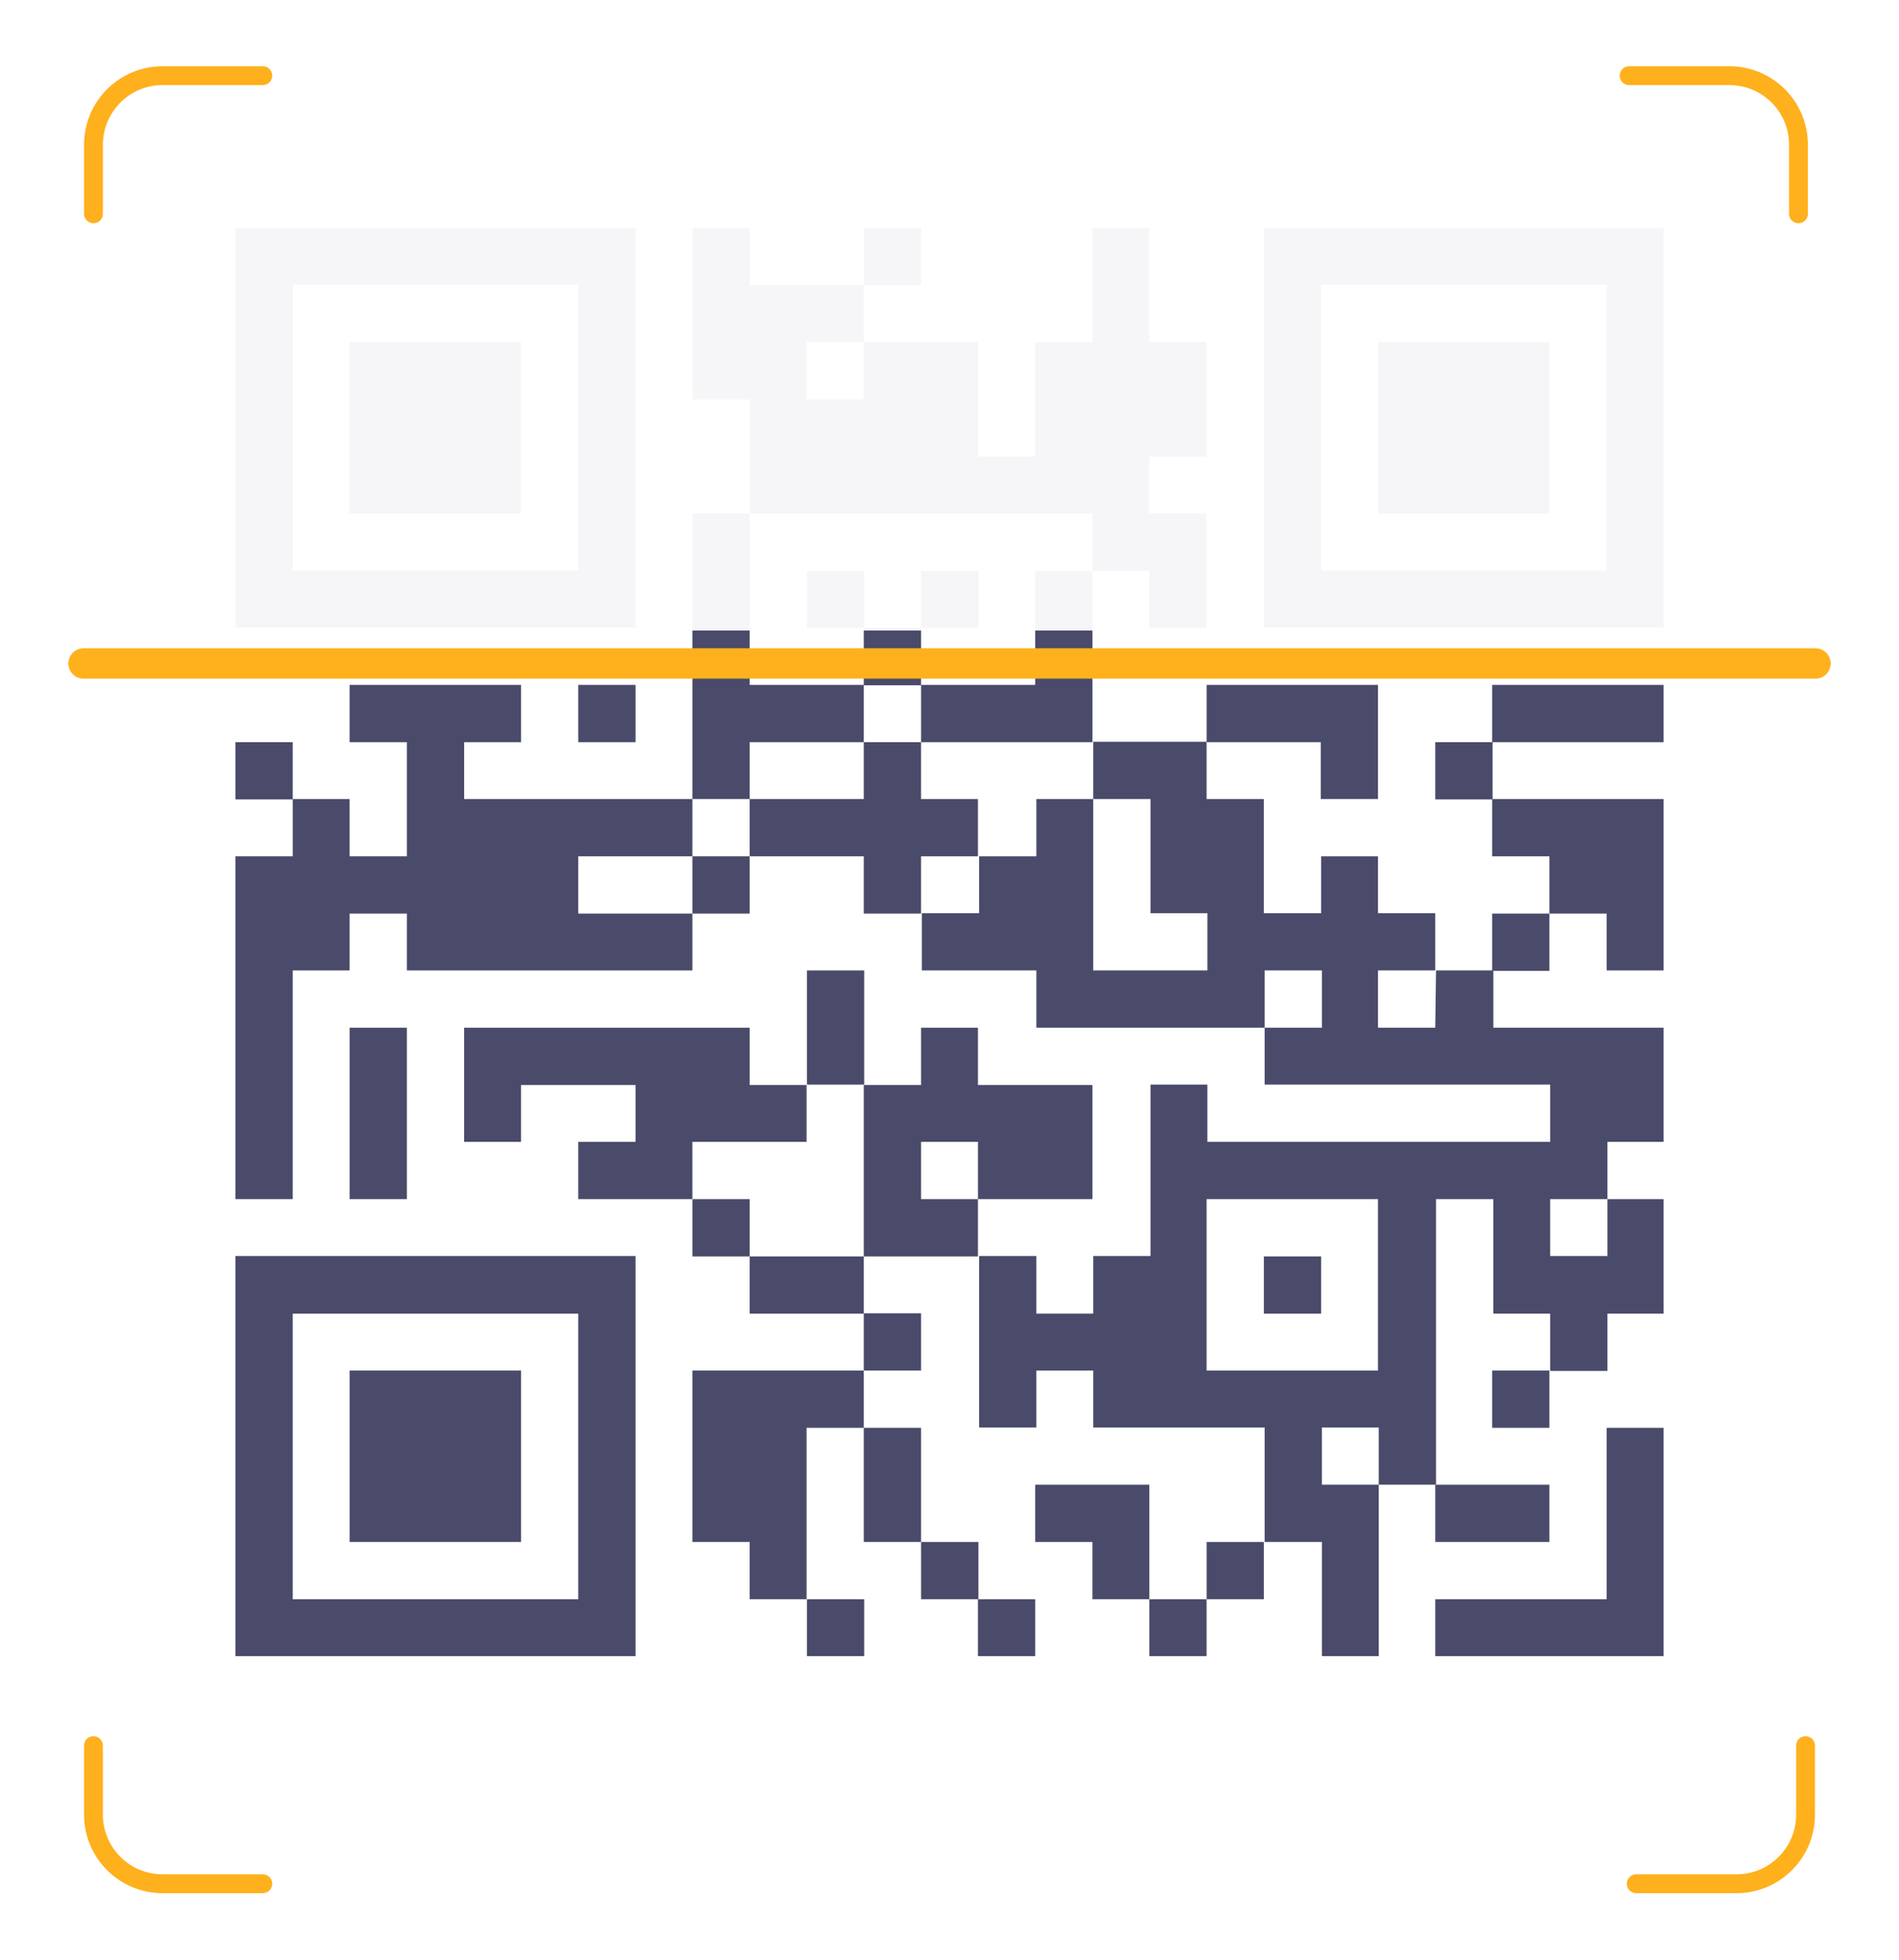 <svg width="250" height="258" viewBox="0 0 250 258" fill="none" xmlns="http://www.w3.org/2000/svg">
<g filter="url(#filter0_d_109_504)">
<path d="M12.305 23.181V14.095C12.305 9.072 16.377 5 21.399 5H34.596" stroke="#FFB01D" stroke-width="2.48" stroke-linecap="round"/>
</g>
<g filter="url(#filter1_d_109_504)">
<path d="M12.305 224.819V233.905C12.305 238.928 16.377 243 21.399 243H34.596" stroke="#FFB01D" stroke-width="2.48" stroke-linecap="round"/>
</g>
<g filter="url(#filter2_d_109_504)">
<path d="M237.699 224.819V233.905C237.699 238.928 233.627 243 228.605 243H215.407" stroke="#FFB01D" stroke-width="2.48" stroke-linecap="round"/>
</g>
<g filter="url(#filter3_d_109_504)">
<path d="M236.766 23.181V14.095C236.766 9.072 232.694 5 227.671 5H214.474" stroke="#FFB01D" stroke-width="2.48" stroke-linecap="round"/>
</g>
<g clip-path="url(#clip0_109_504)">
<path d="M136.283 90.154H121.258V97.692H143.822V75.128H136.283V90.154Z" fill="#4A4A6A"/>
<path d="M121.257 82.667H113.719V90.206H121.257V82.667Z" fill="#4A4A6A"/>
<path d="M83.668 90.154H76.129V97.692H83.668V90.154Z" fill="#4A4A6A"/>
<path d="M219.002 90.154H196.438V97.692H219.002V90.154Z" fill="#4A4A6A"/>
<path d="M38.539 97.692H31V105.231H38.539V97.692Z" fill="#4A4A6A"/>
<path d="M98.691 97.692H113.716V90.154H98.691V67.59H91.152V105.179H98.691V97.692Z" fill="#4A4A6A"/>
<path d="M173.873 105.179H181.412V90.154H158.848V97.692H173.873V105.179Z" fill="#4A4A6A"/>
<path d="M196.488 97.692H188.949V105.231H196.488V97.692Z" fill="#4A4A6A"/>
<path d="M128.742 112.718V105.179H121.256V97.692H113.717V105.179H98.691V112.718H113.717V120.257H121.256V112.718H128.742Z" fill="#4A4A6A"/>
<path d="M203.976 112.718V120.256H211.515V127.743H219.002V105.179H196.438V112.718H203.976Z" fill="#4A4A6A"/>
<path d="M76.128 112.718H91.154V105.179H61.103V97.692H68.59V90.154H46.026V97.692H53.564V112.718H46.026V105.179H38.539V112.718H31V157.846H38.539V127.743H46.026V120.257H53.564V127.743H91.154V120.257H76.128V112.718Z" fill="#4A4A6A"/>
<path d="M98.691 112.718H91.152V120.257H98.691V112.718Z" fill="#4A4A6A"/>
<path d="M203.976 120.257H196.438V127.795H203.976V120.257Z" fill="#4A4A6A"/>
<path d="M188.948 135.282H181.41V127.743H188.948V120.205H181.41V112.718H173.923V120.205H166.384V105.179H158.846V97.641H143.923V105.179H151.462V120.205H158.949V127.743H143.923V105.179H136.436V112.718H128.898V120.205H121.359V127.743H136.436V135.282H166.488V127.743H174.026V135.282H166.488V142.769H204.077V150.307H158.949V142.769H151.462V165.333H143.923V172.923H136.436V165.333H128.898V187.897H136.436V180.41H143.923V187.897H166.488V202.974H174.026V218H181.513V195.436H174.026V187.897H181.513V195.436H189.052V157.846H196.59V172.923H204.077V180.462H211.616V172.923H219.155V157.846H211.616V165.333H204.077V157.846H211.616V150.307H219.155V135.282H196.59V127.743H189.052L188.948 135.282ZM181.41 180.41H158.846V157.846H181.41V180.41Z" fill="#4A4A6A"/>
<path d="M113.769 127.743H106.23V142.769H113.769V127.743Z" fill="#4A4A6A"/>
<path d="M53.566 135.282H46.027V157.846H53.566V135.282Z" fill="#4A4A6A"/>
<path d="M106.178 150.308V142.821H98.691V135.282H61.102V150.308H68.588V142.821H83.666V150.308H76.127V157.846H91.153V150.308H106.178Z" fill="#4A4A6A"/>
<path d="M98.691 157.846H91.152V165.385H98.691V157.846Z" fill="#4A4A6A"/>
<path d="M121.257 157.846V150.308H128.744V157.846H143.821V142.821H128.744V135.282H121.257V142.821H113.719V165.385H128.744V157.846H121.257Z" fill="#4A4A6A"/>
<path d="M31 218H83.667V165.333H31V218ZM76.128 172.923V210.513H38.539V172.923H76.128Z" fill="#4A4A6A"/>
<path d="M113.717 165.385H98.691V172.923H113.717V165.385Z" fill="#4A4A6A"/>
<path d="M173.925 165.385H166.387V172.923H173.925V165.385Z" fill="#4A4A6A"/>
<path d="M121.257 172.872H113.719V180.41H121.257V172.872Z" fill="#4A4A6A"/>
<path d="M91.152 202.974H98.691V210.513H106.178V187.949H113.716V180.41H91.152V202.974Z" fill="#4A4A6A"/>
<path d="M203.976 180.41H196.438V187.949H203.976V180.41Z" fill="#4A4A6A"/>
<path d="M211.513 210.513H188.949V218H219V187.949H211.513V210.513Z" fill="#4A4A6A"/>
<path d="M68.591 180.41H46.027V202.974H68.591V180.41Z" fill="#4A4A6A"/>
<path d="M121.257 187.949H113.719V202.974H121.257V187.949Z" fill="#4A4A6A"/>
<path d="M151.307 195.436H136.281V202.975H143.82V210.513H151.307V195.436Z" fill="#4A4A6A"/>
<path d="M203.975 195.436H188.949V202.975H203.975V195.436Z" fill="#4A4A6A"/>
<path d="M128.796 202.975H121.258V210.513H128.796V202.975Z" fill="#4A4A6A"/>
<path d="M166.386 202.975H158.848V210.513H166.386V202.975Z" fill="#4A4A6A"/>
<path d="M113.769 210.513H106.23V218.052H113.769V210.513Z" fill="#4A4A6A"/>
<path d="M136.281 210.513H128.742V218.052H136.281V210.513Z" fill="#4A4A6A"/>
<path d="M158.847 210.513H151.309V218.052H158.847V210.513Z" fill="#4A4A6A"/>
</g>
<g clip-path="url(#clip1_109_504)">
<path d="M121.257 30H113.719V37.539H121.257V30Z" fill="#F6F6F9"/>
<path d="M166.383 30V82.615H219.05V30H166.383ZM211.511 75.077H173.922V37.487H211.511V75.077Z" fill="#F6F6F9"/>
<path d="M68.591 45.025H46.027V67.59H68.591V45.025Z" fill="#F6F6F9"/>
<path d="M203.974 45.025H181.41V67.59H203.974V45.025Z" fill="#F6F6F9"/>
<path d="M143.819 75.128H151.306V82.667H158.845V67.59H151.306V60.103H158.845V45.026H151.306V30H143.819V45.026H136.281V60.103H128.742V45.026H113.716V52.564H106.178V45.026H113.716V37.539H98.691V30H91.152V52.564H98.691V67.59H143.819V75.128Z" fill="#F6F6F9"/>
<path d="M83.667 30H31V82.615H83.667V30ZM38.539 75.077V37.487H76.128V75.077H38.539Z" fill="#F6F6F9"/>
<path d="M113.769 75.128H106.23V82.667H113.769V75.128Z" fill="#F6F6F9"/>
<path d="M128.796 75.128H121.258V82.667H128.796V75.128Z" fill="#F6F6F9"/>
<path d="M136.283 90.154H121.258V97.692H143.822V75.128H136.283V90.154Z" fill="#F6F6F9"/>
<path d="M121.257 82.667H113.719V90.206H121.257V82.667Z" fill="#F6F6F9"/>
<path d="M98.691 97.692H113.716V90.154H98.691V67.59H91.152V105.179H98.691V97.692Z" fill="#F6F6F9"/>
</g>
<g filter="url(#filter4_d_109_504)">
<line x1="11" y1="82.375" x2="239" y2="82.375" stroke="#FFB01D" stroke-width="4" stroke-linecap="round"/>
</g>
<defs>
<filter id="filter0_d_109_504" x="2.797" y="0.453" width="41.308" height="37.196" filterUnits="userSpaceOnUse" color-interpolation-filters="sRGB">
<feFlood flood-opacity="0" result="BackgroundImageFix"/>
<feColorMatrix in="SourceAlpha" type="matrix" values="0 0 0 0 0 0 0 0 0 0 0 0 0 0 0 0 0 0 127 0" result="hardAlpha"/>
<feOffset dy="4.961"/>
<feGaussianBlur stdDeviation="4.134"/>
<feComposite in2="hardAlpha" operator="out"/>
<feColorMatrix type="matrix" values="0 0 0 0 1 0 0 0 0 0.69 0 0 0 0 0.114 0 0 0 0.3 0"/>
<feBlend mode="normal" in2="BackgroundImageFix" result="effect1_dropShadow_109_504"/>
<feBlend mode="normal" in="SourceGraphic" in2="effect1_dropShadow_109_504" result="shape"/>
</filter>
<filter id="filter1_d_109_504" x="2.797" y="220.272" width="41.308" height="37.196" filterUnits="userSpaceOnUse" color-interpolation-filters="sRGB">
<feFlood flood-opacity="0" result="BackgroundImageFix"/>
<feColorMatrix in="SourceAlpha" type="matrix" values="0 0 0 0 0 0 0 0 0 0 0 0 0 0 0 0 0 0 127 0" result="hardAlpha"/>
<feOffset dy="4.961"/>
<feGaussianBlur stdDeviation="4.134"/>
<feComposite in2="hardAlpha" operator="out"/>
<feColorMatrix type="matrix" values="0 0 0 0 1 0 0 0 0 0.69 0 0 0 0 0.114 0 0 0 0.3 0"/>
<feBlend mode="normal" in2="BackgroundImageFix" result="effect1_dropShadow_109_504"/>
<feBlend mode="normal" in="SourceGraphic" in2="effect1_dropShadow_109_504" result="shape"/>
</filter>
<filter id="filter2_d_109_504" x="205.899" y="220.272" width="41.308" height="37.196" filterUnits="userSpaceOnUse" color-interpolation-filters="sRGB">
<feFlood flood-opacity="0" result="BackgroundImageFix"/>
<feColorMatrix in="SourceAlpha" type="matrix" values="0 0 0 0 0 0 0 0 0 0 0 0 0 0 0 0 0 0 127 0" result="hardAlpha"/>
<feOffset dy="4.961"/>
<feGaussianBlur stdDeviation="4.134"/>
<feComposite in2="hardAlpha" operator="out"/>
<feColorMatrix type="matrix" values="0 0 0 0 1 0 0 0 0 0.69 0 0 0 0 0.114 0 0 0 0.3 0"/>
<feBlend mode="normal" in2="BackgroundImageFix" result="effect1_dropShadow_109_504"/>
<feBlend mode="normal" in="SourceGraphic" in2="effect1_dropShadow_109_504" result="shape"/>
</filter>
<filter id="filter3_d_109_504" x="204.966" y="0.453" width="41.308" height="37.196" filterUnits="userSpaceOnUse" color-interpolation-filters="sRGB">
<feFlood flood-opacity="0" result="BackgroundImageFix"/>
<feColorMatrix in="SourceAlpha" type="matrix" values="0 0 0 0 0 0 0 0 0 0 0 0 0 0 0 0 0 0 127 0" result="hardAlpha"/>
<feOffset dy="4.961"/>
<feGaussianBlur stdDeviation="4.134"/>
<feComposite in2="hardAlpha" operator="out"/>
<feColorMatrix type="matrix" values="0 0 0 0 1 0 0 0 0 0.69 0 0 0 0 0.114 0 0 0 0.3 0"/>
<feBlend mode="normal" in2="BackgroundImageFix" result="effect1_dropShadow_109_504"/>
<feBlend mode="normal" in="SourceGraphic" in2="effect1_dropShadow_109_504" result="shape"/>
</filter>
<filter id="filter4_d_109_504" x="0.732" y="77.068" width="248.536" height="20.535" filterUnits="userSpaceOnUse" color-interpolation-filters="sRGB">
<feFlood flood-opacity="0" result="BackgroundImageFix"/>
<feColorMatrix in="SourceAlpha" type="matrix" values="0 0 0 0 0 0 0 0 0 0 0 0 0 0 0 0 0 0 127 0" result="hardAlpha"/>
<feOffset dy="4.961"/>
<feGaussianBlur stdDeviation="4.134"/>
<feComposite in2="hardAlpha" operator="out"/>
<feColorMatrix type="matrix" values="0 0 0 0 1 0 0 0 0 0.69 0 0 0 0 0.114 0 0 0 0.3 0"/>
<feBlend mode="normal" in2="BackgroundImageFix" result="effect1_dropShadow_109_504"/>
<feBlend mode="normal" in="SourceGraphic" in2="effect1_dropShadow_109_504" result="shape"/>
</filter>
<clipPath id="clip0_109_504">
<rect width="188" height="135" fill="white" transform="translate(31 83)"/>
</clipPath>
<clipPath id="clip1_109_504">
<rect width="188" height="53" fill="white" transform="translate(31 30)"/>
</clipPath>
</defs>
</svg>
